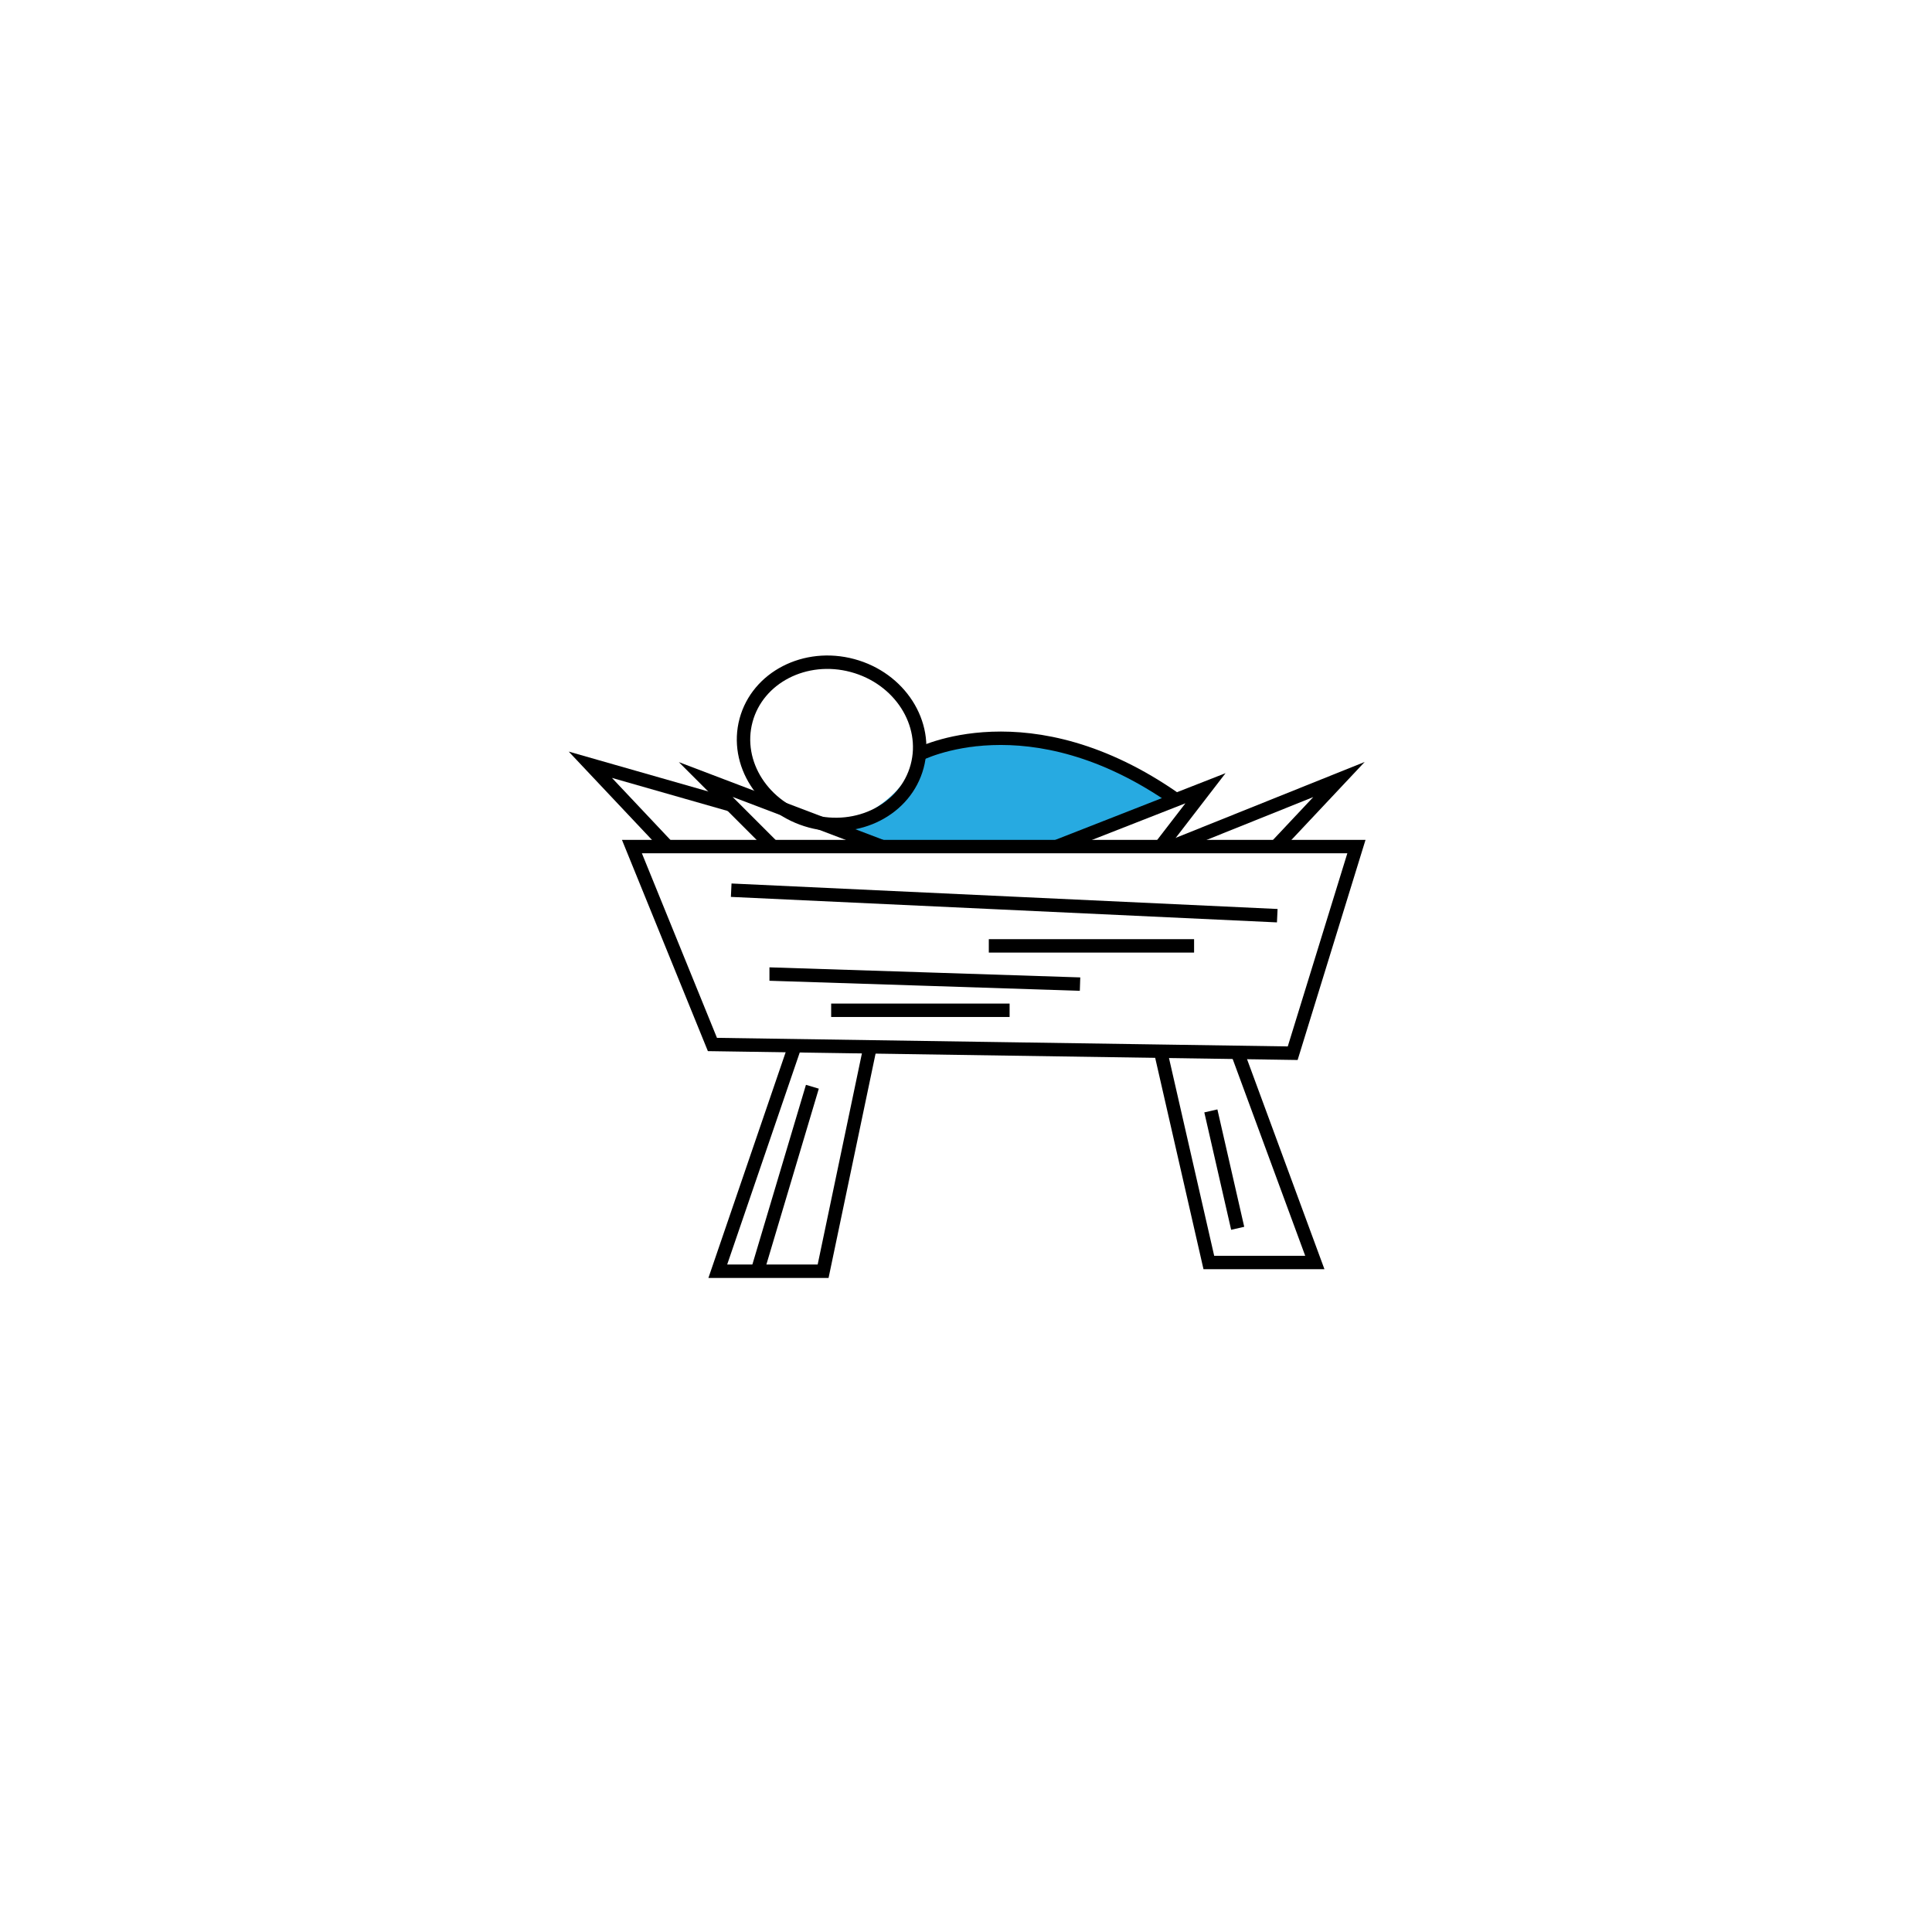 <?xml version="1.0" encoding="utf-8"?>
<!-- Generator: Adobe Illustrator 19.2.1, SVG Export Plug-In . SVG Version: 6.00 Build 0)  -->
<svg version="1.0" xmlns="http://www.w3.org/2000/svg" xmlns:xlink="http://www.w3.org/1999/xlink" x="0px" y="0px" width="288px"
	 height="288px" viewBox="0 0 288 288" enable-background="new 0 0 288 288" xml:space="preserve">
<g id="Layer_2">
	<path fill="#27AAE1" d="M136.9,112.5c0,0-1.9,7.9-13,10.8c0,0,3.7,1.4,5.2,2c1.5,0.6,30.8,0,30.8,0l14.9-6.5c0,0-12-7.4-18.6-8.1
		C149.5,110.1,136.9,112.5,136.9,112.5z"/>
</g>
<g id="Layer_1">
	<polygon fill="none" stroke="#000000" stroke-width="2" stroke-miterlimit="10" points="94.2,126.2 202.2,126.2 192.7,157 
		106.2,155.7 	"/>
	<polyline fill="none" stroke="#000000" stroke-width="2" stroke-miterlimit="10" points="118.5,155.9 107,189.5 122.7,189.5 
		129.7,156.1 	"/>
	<polyline fill="none" stroke="#000000" stroke-width="2" stroke-miterlimit="10" points="173,156.7 180.2,188.2 196,188.2 
		184.5,157 	"/>
	<polyline fill="none" stroke="#000000" stroke-width="2" stroke-miterlimit="10" points="131.5,126.2 105.2,116.2 115.2,126.2 	"/>
	<polyline fill="none" stroke="#000000" stroke-width="2" stroke-miterlimit="10" points="109,120 88,114 99.5,126.2 	"/>
	<polyline fill="none" stroke="#000000" stroke-width="2" stroke-miterlimit="10" points="157.5,126.2 179.7,117.5 173,126.2 	"/>
	<polyline fill="none" stroke="#000000" stroke-width="2" stroke-miterlimit="10" points="174.7,126.2 199.6,116.2 190.2,126.2 	"/>
	<line fill="none" stroke="#000000" stroke-width="2" stroke-miterlimit="10" x1="109" y1="132.7" x2="190.4" y2="136.5"/>
	<line fill="none" stroke="#000000" stroke-width="2" stroke-miterlimit="10" x1="178" y1="141" x2="147.4" y2="141"/>
	<path fill="none" stroke="#000000" stroke-width="2" stroke-miterlimit="10" d="M114.7,145.2c0.4,0,46.3,1.5,46.3,1.5"/>
	<line fill="none" stroke="#000000" stroke-width="2" stroke-miterlimit="10" x1="123.9" y1="150.6" x2="150.5" y2="150.6"/>
	<line fill="none" stroke="#000000" stroke-width="2" stroke-miterlimit="10" x1="112.9" y1="189.5" x2="121.1" y2="162"/>
	<line fill="none" stroke="#000000" stroke-width="2" stroke-miterlimit="10" x1="180.5" y1="165.6" x2="184.5" y2="183.1"/>
	
		<ellipse transform="matrix(0.26 -0.966 0.966 0.26 -15.282 201.685)" fill="none" stroke="#000000" stroke-width="2" stroke-miterlimit="10" cx="123.9" cy="110.8" rx="12" ry="13.2"/>
	<path fill="none" stroke="#000000" stroke-width="2" stroke-miterlimit="10" d="M136.9,112.5c0,0,16.5-8.7,38.4,6.7"/>
</g>
<g id="Layer_3">
	<path opacity="0" fill="none" stroke="#27AAE1" stroke-width="15" stroke-miterlimit="10" d="M133,109.8c11.8-0.5,23.6,0,35.3,1.7
		c-11.6,1.9-23.5,2.1-35.3,2.3c14,0.9,28,1.8,42,2.7c-16.6,0-33.3,0-49.9-0.1c14.9,3.8,30.5,4.2,45.9,4.3c-16.2,0-32.3,0-48.5,0
		c-0.8,0-1.7,0-2.3,0.6c-0.9,0.9-0.4,2.5,0.6,3.2c1,0.7,2.3,0.7,3.6,0.8c18.6,0.3,37.2,0.5,55.7,0.8"/>
</g>
</svg>
